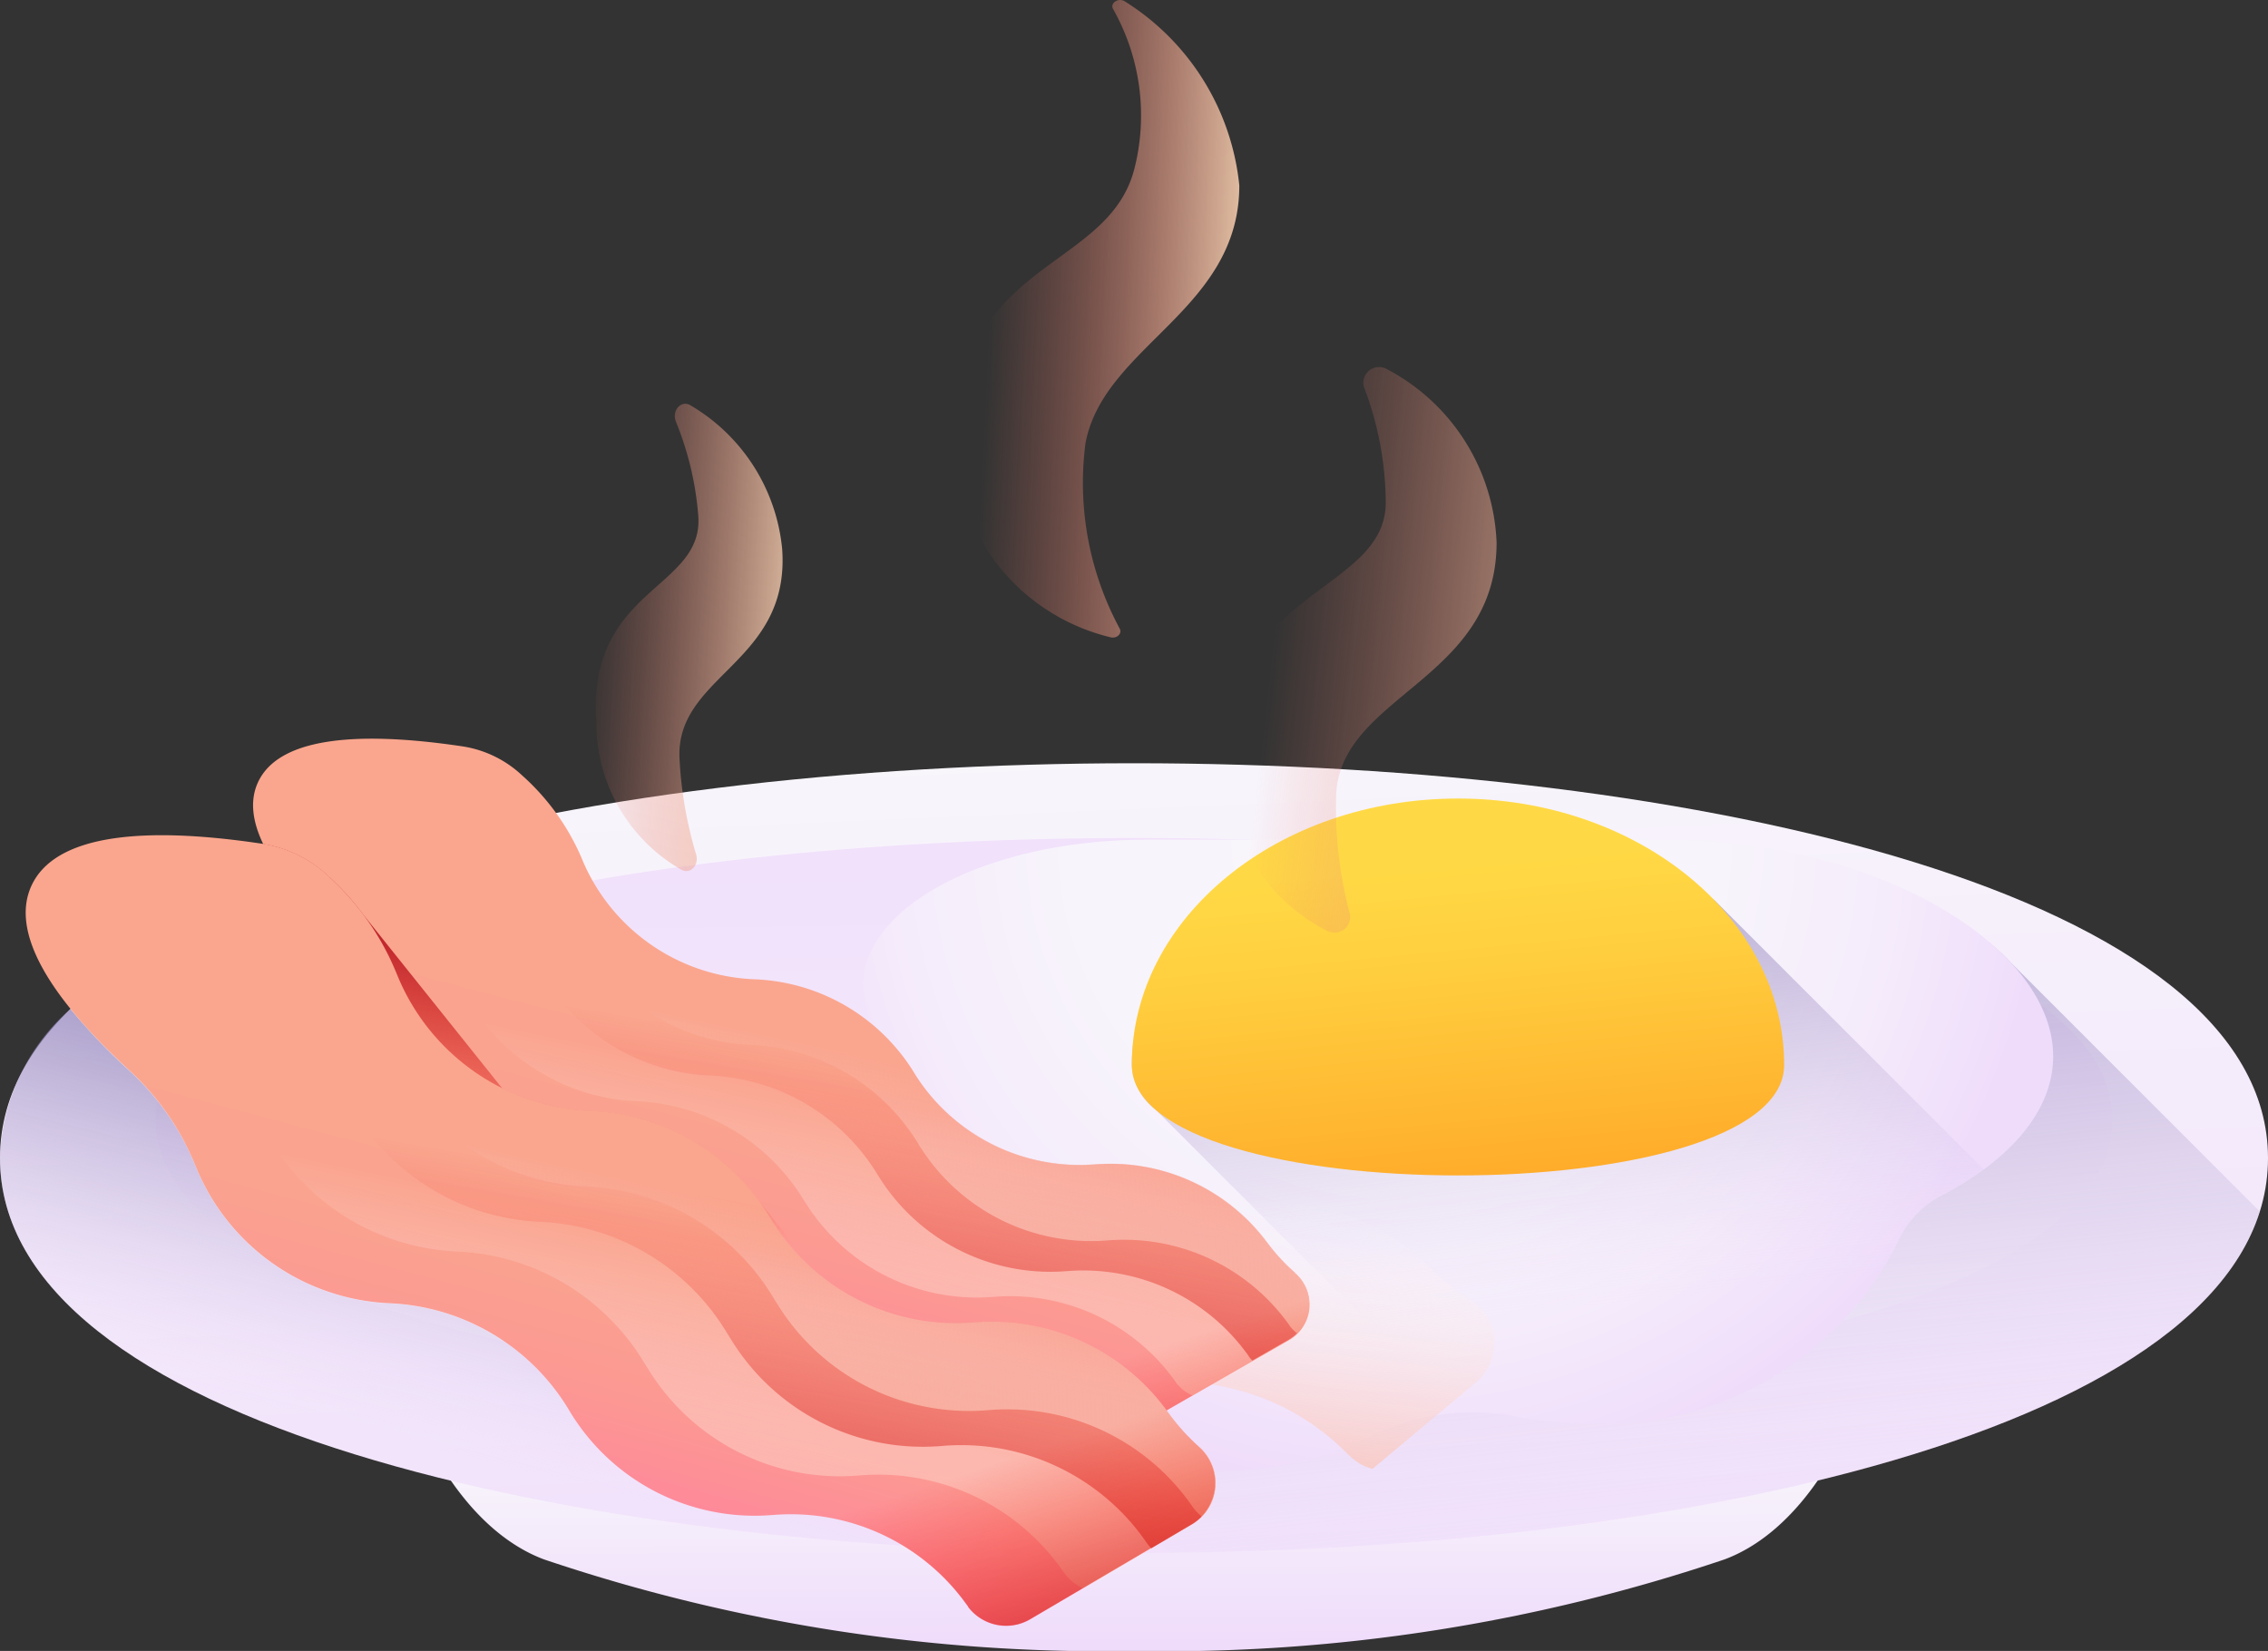 <svg id="_010-breakfast" data-name="010-breakfast" xmlns="http://www.w3.org/2000/svg" xmlns:xlink="http://www.w3.org/1999/xlink" width="41.564" height="30.258" viewBox="0 0 41.564 30.258">
  <rect x="0" y="0" width="41.564" height="30.258" fill="#333333" stroke="none"/>
  <defs>
    <linearGradient id="linear-gradient" x1="0.504" y1="0.342" x2="0.512" y2="0.972" gradientUnits="objectBoundingBox">
      <stop offset="0" stop-color="#f8f6fb"/>
      <stop offset="1" stop-color="#efdcfb"/>
    </linearGradient>
    <linearGradient id="linear-gradient-2" x1="0.461" y1="0.079" x2="0.552" y2="1.066" xlink:href="#linear-gradient"/>
    <linearGradient id="linear-gradient-3" x1="0.532" y1="1.379" x2="0.477" y2="-0.143" xlink:href="#linear-gradient"/>
    <linearGradient id="linear-gradient-4" x1="0.608" y1="0.965" x2="0.326" y2="-0.379" gradientUnits="objectBoundingBox">
      <stop offset="0" stop-color="#efdcfb" stop-opacity="0"/>
      <stop offset="0.029" stop-color="#e9d6f7" stop-opacity="0.027"/>
      <stop offset="0.22" stop-color="#c5b5de" stop-opacity="0.22"/>
      <stop offset="0.414" stop-color="#aa9bcb" stop-opacity="0.416"/>
      <stop offset="0.608" stop-color="#9688bd" stop-opacity="0.608"/>
      <stop offset="0.803" stop-color="#8a7db5" stop-opacity="0.804"/>
      <stop offset="1" stop-color="#8679b2"/>
    </linearGradient>
    <radialGradient id="radial-gradient" cx="0.4" cy="0.002" r="1.023" gradientTransform="translate(0.235) scale(0.53 1)" gradientUnits="objectBoundingBox">
      <stop offset="0" stop-color="#f8f6fb"/>
      <stop offset="0.505" stop-color="#f7f4fb"/>
      <stop offset="0.766" stop-color="#f5ecfb"/>
      <stop offset="0.97" stop-color="#f0dffb"/>
      <stop offset="1" stop-color="#efdcfb"/>
    </radialGradient>
    <linearGradient id="linear-gradient-5" x1="0.563" y1="0.787" x2="0.354" y2="-0.368" xlink:href="#linear-gradient-4"/>
    <linearGradient id="linear-gradient-6" x1="0.422" y1="0.164" x2="0.554" y2="1.032" gradientUnits="objectBoundingBox">
      <stop offset="0" stop-color="#ffd945"/>
      <stop offset="0.304" stop-color="#ffcd3e"/>
      <stop offset="0.856" stop-color="#ffad2b"/>
      <stop offset="1" stop-color="#ffa325"/>
    </linearGradient>
    <linearGradient id="linear-gradient-7" x1="0.182" y1="0.432" x2="1.621" y2="0.759" gradientUnits="objectBoundingBox">
      <stop offset="0" stop-color="#e87264" stop-opacity="0"/>
      <stop offset="1" stop-color="#f8dfbe"/>
    </linearGradient>
    <linearGradient id="linear-gradient-8" x1="0.125" y1="0.453" x2="1.091" y2="0.555" gradientUnits="objectBoundingBox">
      <stop offset="0" stop-color="#e87264" stop-opacity="0"/>
      <stop offset="0.157" stop-color="#e97869" stop-opacity="0.157"/>
      <stop offset="0.378" stop-color="#ec8b78" stop-opacity="0.376"/>
      <stop offset="0.635" stop-color="#f0a991" stop-opacity="0.635"/>
      <stop offset="0.919" stop-color="#f6d2b3" stop-opacity="0.918"/>
      <stop offset="1" stop-color="#f8dfbe"/>
    </linearGradient>
    <linearGradient id="linear-gradient-9" x1="0.02" y1="0.428" x2="1.148" y2="0.604" xlink:href="#linear-gradient-7"/>
    <linearGradient id="linear-gradient-10" x1="0.487" y1="0.493" x2="0.356" y2="1.05" gradientUnits="objectBoundingBox">
      <stop offset="0" stop-color="#fff" stop-opacity="0"/>
      <stop offset="0.214" stop-color="#fef0ec" stop-opacity="0.216"/>
      <stop offset="0.645" stop-color="#fcc9bb" stop-opacity="0.643"/>
      <stop offset="1" stop-color="#faa68e"/>
    </linearGradient>
    <linearGradient id="linear-gradient-11" x1="0.413" y1="0.795" x2="0.744" y2="-0.001" xlink:href="#linear-gradient-4"/>
    <linearGradient id="linear-gradient-12" x1="0.582" y1="0.419" x2="0.393" y2="0.898" gradientUnits="objectBoundingBox">
      <stop offset="0" stop-color="#faa68e"/>
      <stop offset="0.353" stop-color="#faa38f"/>
      <stop offset="0.651" stop-color="#fc9893"/>
      <stop offset="0.929" stop-color="#fe879a"/>
      <stop offset="1" stop-color="#ff819c"/>
    </linearGradient>
    <linearGradient id="linear-gradient-13" x1="0.534" y1="0.542" x2="0.374" y2="1.051" xlink:href="#linear-gradient-10"/>
    <linearGradient id="linear-gradient-14" x1="0.551" y1="0.518" x2="0.387" y2="1.157" gradientUnits="objectBoundingBox">
      <stop offset="0" stop-color="#f82814" stop-opacity="0"/>
      <stop offset="1" stop-color="#c0272d"/>
    </linearGradient>
    <linearGradient id="linear-gradient-15" x1="0.553" y1="0.547" x2="0.442" y2="0.892" xlink:href="#linear-gradient-10"/>
    <linearGradient id="linear-gradient-16" x1="0.859" y1="0.505" x2="1.339" y2="1.403" gradientUnits="objectBoundingBox">
      <stop offset="0" stop-color="#f82814" stop-opacity="0"/>
      <stop offset="0.268" stop-color="#ee2818" stop-opacity="0.267"/>
      <stop offset="0.719" stop-color="#d42724" stop-opacity="0.718"/>
      <stop offset="1" stop-color="#c0272d"/>
    </linearGradient>
    <linearGradient id="linear-gradient-17" x1="0.451" y1="0.653" x2="0.544" y2="0.264" xlink:href="#linear-gradient-14"/>
    <linearGradient id="linear-gradient-18" x1="0.533" y1="0.408" x2="0.365" y2="0.826" xlink:href="#linear-gradient-12"/>
    <linearGradient id="linear-gradient-19" x1="0.485" y1="0.518" x2="0.344" y2="0.962" xlink:href="#linear-gradient-10"/>
    <linearGradient id="linear-gradient-20" x1="0.492" y1="0.499" x2="0.346" y2="1.057" xlink:href="#linear-gradient-14"/>
    <linearGradient id="linear-gradient-21" x1="0.487" y1="0.527" x2="0.388" y2="0.828" xlink:href="#linear-gradient-10"/>
    <linearGradient id="linear-gradient-22" x1="0.606" y1="0.312" x2="1.032" y2="1.09" xlink:href="#linear-gradient-16"/>
  </defs>
  <g id="Grupo_78" data-name="Grupo 78" transform="translate(0 13.988)">
    <path id="Trazado_1873" data-name="Trazado 1873" d="M101.881,375.263A47.1,47.1,0,0,1,88.3,373.428c.533,1.9,1.534,3.338,2.769,3.8a32.089,32.089,0,0,0,10.817,1.679,32.087,32.087,0,0,0,10.817-1.679c1.235-.46,2.236-1.9,2.769-3.8A47.1,47.1,0,0,1,101.881,375.263Z" transform="translate(-81.099 -362.636)" fill="url(#linear-gradient)"/>
    <path id="Trazado_1874" data-name="Trazado 1874" d="M41.564,248.241c0,9.649-41.564,9.649-41.564,0S41.564,238.592,41.564,248.241Z" transform="translate(0 -241.004)" fill="url(#linear-gradient-2)"/>
    <path id="Trazado_1875" data-name="Trazado 1875" d="M70.859,262.971c0,6.879-35.859,6.879-35.859,0S70.859,256.091,70.859,262.971Z" transform="translate(-32.148 -256.441)" fill="url(#linear-gradient-3)"/>
  </g>
  <path id="Trazado_1876" data-name="Trazado 1876" d="M222.385,268.676l-4.562-4.562c-1.18-1.278-3.587-1.763-6.364-1.763-1.92,0-7.613-.163-9.548-.163-2.876,0-4.882.875-4.882,2.357a1.639,1.639,0,0,0,.48,1.213,3.046,3.046,0,0,1,.7,2.764,3.551,3.551,0,0,0-.057.634,3.854,3.854,0,0,0,1.3,2.821l2.955,2.955c9.442-.092,18.7-2.177,19.978-6.256Z" transform="translate(-180.972 -246.473)" fill="url(#linear-gradient-4)"/>
  <g id="Grupo_79" data-name="Grupo 79" transform="translate(15.813 14.635)">
    <path id="Trazado_1877" data-name="Trazado 1877" d="M215.843,262.16c0-2.007-3.2-3.972-7.139-3.972h-9.467c-2.876,0-5.208,1.2-5.208,2.683a1.735,1.735,0,0,0,.562,1.213,3.136,3.136,0,0,1,.865,2.764,3.552,3.552,0,0,0-.057.634c0,2.36,2.332,4.274,5.208,4.274a6.049,6.049,0,0,0,2.734-.636,4.185,4.185,0,0,1,2.658-.359,7.262,7.262,0,0,0,1.334.123,6.015,6.015,0,0,0,5.655-3.3,1.768,1.768,0,0,1,.82-.879C215.067,264.045,215.843,263.149,215.843,262.16Z" transform="translate(-194.029 -257.434)" fill="url(#radial-gradient)"/>
    <path id="Trazado_1878" data-name="Trazado 1878" d="M270.123,273.4l-4.914-4.914c-.425-.445-5.438-.291-7.576-.291-1.674.865-3.12,1.551-3.12,3.29a1.077,1.077,0,0,0,.427.814l5.563,5.563a4.376,4.376,0,0,1,1.051.068,7.261,7.261,0,0,0,1.334.122,6.015,6.015,0,0,0,5.655-3.3,1.768,1.768,0,0,1,.82-.879A5.894,5.894,0,0,0,270.123,273.4Z" transform="translate(-249.584 -266.606)" fill="url(#linear-gradient-5)"/>
    <path id="Trazado_1879" data-name="Trazado 1879" d="M266.468,253.823c0,2.7-11.955,2.7-11.955,0s2.676-4.883,5.978-4.883S266.468,251.126,266.468,253.823Z" transform="translate(-249.584 -248.94)" fill="url(#linear-gradient-6)"/>
  </g>
  <g id="Grupo_80" data-name="Grupo 80" transform="translate(10.92 0)">
    <path id="Trazado_1880" data-name="Trazado 1880" d="M278.353,152.24a.287.287,0,0,1,.4-.365,3.758,3.758,0,0,1,2.019,3.183c0,2.563-2.942,2.8-2.942,4.7a7.672,7.672,0,0,0,.243,2.072.287.287,0,0,1-.39.352,3.391,3.391,0,0,1-1.861-3.271c0-2.992,2.918-2.948,2.918-4.584A5.982,5.982,0,0,0,278.353,152.24Z" transform="translate(-264.265 -145.114)" fill="url(#linear-gradient-7)"/>
    <path id="Trazado_1881" data-name="Trazado 1881" d="M217.495,69.531c-.064-.114.107-.219.222-.136a4.515,4.515,0,0,1,2.091,3.369c0,2.29-2.487,2.938-2.819,4.724a5.627,5.627,0,0,0,.628,3.4c.049.095-.064.191-.18.154a3.739,3.739,0,0,1-2.819-4.143c.334-2.786,2.829-2.659,3.272-4.461A3.966,3.966,0,0,0,217.495,69.531Z" transform="translate(-208.016 -69.365)" fill="url(#linear-gradient-8)"/>
    <path id="Trazado_1882" data-name="Trazado 1882" d="M135.466,160.508c-.087-.214.1-.415.274-.3a3.432,3.432,0,0,1,1.671,2.626c.153,2.115-1.992,2.314-1.879,3.881a7.3,7.3,0,0,0,.3,1.709c.065.2-.1.381-.266.291a3.1,3.1,0,0,1-1.56-2.7c-.178-2.469,1.966-2.432,1.868-3.783A5.716,5.716,0,0,0,135.466,160.508Z" transform="translate(-133.997 -152.774)" fill="url(#linear-gradient-9)"/>
  </g>
  <path id="Trazado_1883" data-name="Trazado 1883" d="M64.611,264.22a4.221,4.221,0,0,1-.676-.533l-.087-.084a4.227,4.227,0,0,0-3.92-1.074l-.117.028a4.227,4.227,0,0,1-4.167-1.334l-.092-.105a4.277,4.277,0,0,0-3.759-1.433h0a4.269,4.269,0,0,1-4.16-1.982l-.032-.052a5.238,5.238,0,0,0-1.577-1.624L45.985,256a2.428,2.428,0,0,0-1.381-.422,7.833,7.833,0,0,0-3.589.67,5.929,5.929,0,0,0,2.586,2.692,5.424,5.424,0,0,1,1.631,1.681l.054.088a4.489,4.489,0,0,0,4.375,2.121h0a4.493,4.493,0,0,1,3.956,1.536l.084.1a4.4,4.4,0,0,0,4.373,1.417l.123-.03a4.4,4.4,0,0,1,4.114,1.141l.091.089.007.006a.945.945,0,0,0,.415.236l1.9-1.587A.941.941,0,0,0,64.611,264.22Z" transform="translate(-37.672 -240.404)" fill="url(#linear-gradient-10)"/>
  <path id="Trazado_1884" data-name="Trazado 1884" d="M16.542,306.094c-8.8-.57-16.542-2.936-16.542-7.1a3.774,3.774,0,0,1,1.292-2.733,10.689,10.689,0,0,0,1.078,1.13,4.817,4.817,0,0,1,1.193,1.7l.035.085a4.02,4.02,0,0,0,3.544,2.483h0a4.031,4.031,0,0,1,3.26,1.914l.06.1a3.958,3.958,0,0,0,3.645,1.872l.112-.008A3.959,3.959,0,0,1,16.542,306.094Z" transform="translate(0 -277.769)" fill="url(#linear-gradient-11)"/>
  <g id="Grupo_83" data-name="Grupo 83" transform="translate(0.471 13.539)">
    <g id="Grupo_81" data-name="Grupo 81" transform="translate(4.171 0)">
      <path id="Trazado_1885" data-name="Trazado 1885" d="M72.254,247.737l.06.079,0,.006a.787.787,0,0,0,1.013.2l2.613-1.5a.755.755,0,0,0,.11-1.233,3.5,3.5,0,0,1-.483-.519l-.06-.079a3.565,3.565,0,0,0-3.069-1.394l-.1.006a3.559,3.559,0,0,1-3.237-1.636l-.061-.1a3.594,3.594,0,0,0-2.889-1.66h0a3.573,3.573,0,0,1-3.144-2.154l-.019-.046a4.3,4.3,0,0,0-1.076-1.516l-.028-.025a2.048,2.048,0,0,0-1.075-.526c-2-.3-3.385-.147-3.759.652-.345.737.3,1.767,1.6,2.944a4.217,4.217,0,0,1,1.063,1.479l.031.073a3.6,3.6,0,0,0,3.15,2.167h0a3.622,3.622,0,0,1,2.9,1.671l.054.085a3.559,3.559,0,0,0,3.237,1.636l.1-.006A3.565,3.565,0,0,1,72.254,247.737Z" transform="translate(-56.962 -235.498)" fill="url(#linear-gradient-12)"/>
      <path id="Trazado_1886" data-name="Trazado 1886" d="M85.312,245.286a3.5,3.5,0,0,1-.483-.519l-.06-.079a3.565,3.565,0,0,0-3.069-1.394l-.1.006a3.559,3.559,0,0,1-3.237-1.636l-.061-.1a3.6,3.6,0,0,0-2.889-1.66h0a3.573,3.573,0,0,1-3.144-2.154l-.019-.046a4.3,4.3,0,0,0-1.076-1.516l-.028-.025a2.048,2.048,0,0,0-1.075-.526,6.632,6.632,0,0,0-3.03.049A4.859,4.859,0,0,0,68.8,238.2a4.451,4.451,0,0,1,1.113,1.569l.033.078a3.757,3.757,0,0,0,3.3,2.295h0a3.776,3.776,0,0,1,3.037,1.769l.056.09a3.707,3.707,0,0,0,3.394,1.73l.1-.007A3.71,3.71,0,0,1,83.06,247.2l.063.084,0,.006a.79.79,0,0,0,.309.246l1.766-1.013A.755.755,0,0,0,85.312,245.286Z" transform="translate(-66.22 -235.498)" fill="url(#linear-gradient-13)"/>
      <path id="Trazado_1887" data-name="Trazado 1887" d="M101.154,245.291a3.5,3.5,0,0,1-.483-.519l-.06-.079a3.565,3.565,0,0,0-3.069-1.394l-.1.006a3.559,3.559,0,0,1-3.237-1.636l-.061-.1a3.6,3.6,0,0,0-2.889-1.66h0a3.573,3.573,0,0,1-3.144-2.154l-.019-.046a4.3,4.3,0,0,0-1.076-1.516l-.028-.025a2.048,2.048,0,0,0-1.075-.526,11.516,11.516,0,0,0-1.624-.143,5.7,5.7,0,0,0,1.7,2.234,4.452,4.452,0,0,1,1.113,1.569l.033.078a3.757,3.757,0,0,0,3.3,2.295h0a3.776,3.776,0,0,1,3.037,1.769l.056.09a3.707,3.707,0,0,0,3.394,1.73l.1-.007a3.71,3.71,0,0,1,3.218,1.474l.063.084,0,.006a.793.793,0,0,0,.067.078l.661-.379a.754.754,0,0,0,.11-1.232Z" transform="translate(-82.061 -235.503)" fill="url(#linear-gradient-14)"/>
      <path id="Trazado_1888" data-name="Trazado 1888" d="M112.853,246.037a3.5,3.5,0,0,1-.483-.519l-.06-.079a3.565,3.565,0,0,0-3.069-1.394l-.1.006a3.559,3.559,0,0,1-3.237-1.636l-.061-.1a3.6,3.6,0,0,0-2.889-1.66h0a3.573,3.573,0,0,1-3.144-2.154l-.019-.046a4.3,4.3,0,0,0-1.076-1.516l-.028-.025a2.048,2.048,0,0,0-1.075-.526c-.2-.031-.4-.056-.586-.077a7.841,7.841,0,0,0,1.409,1.606,4.452,4.452,0,0,1,1.113,1.568l.033.078a3.757,3.757,0,0,0,3.3,2.295h0a3.776,3.776,0,0,1,3.037,1.769l.056.09a3.707,3.707,0,0,0,3.394,1.73l.1-.007a3.71,3.71,0,0,1,3.218,1.474l.063.084,0,.006a.78.78,0,0,0,.139.142A.757.757,0,0,0,112.853,246.037Z" transform="translate(-93.76 -236.249)" fill="url(#linear-gradient-15)"/>
      <path id="Trazado_1889" data-name="Trazado 1889" d="M216.108,340.783a3.494,3.494,0,0,1-.483-.519l-.06-.079a3.509,3.509,0,0,0-.733-.716l-5.389,2.365a3.562,3.562,0,0,1,2.865,1.4l.06.079,0,.006a.787.787,0,0,0,1.013.2l2.613-1.5A.755.755,0,0,0,216.108,340.783Z" transform="translate(-197.015 -330.996)" fill="url(#linear-gradient-16)"/>
    </g>
    <path id="Trazado_1890" data-name="Trazado 1890" d="M75.419,269.8l.365-.209-.013-.018a3.958,3.958,0,0,0-3.456-1.593l-.112.008a3.958,3.958,0,0,1-2.829-.925l-1.056-1.311a4,4,0,0,0-3.08-1.647h0a3.99,3.99,0,0,1-1.619-.413l-.03-.035L61.064,260.5a4.776,4.776,0,0,0-.594-.662l-.031-.029a2.274,2.274,0,0,0-1.2-.6,6.42,6.42,0,0,0,1.507,1.807A4.216,4.216,0,0,1,61.8,262.5l.031.073a3.6,3.6,0,0,0,3.15,2.167h0a3.622,3.622,0,0,1,2.9,1.671l.054.085a3.559,3.559,0,0,0,3.237,1.636l.1-.006a3.565,3.565,0,0,1,3.069,1.394l.06.079,0,.006A.787.787,0,0,0,75.419,269.8Z" transform="translate(-54.879 -257.278)" fill="url(#linear-gradient-17)"/>
    <g id="Grupo_82" data-name="Grupo 82" transform="translate(0 1.772)">
      <path id="Trazado_1891" data-name="Trazado 1891" d="M22.988,271.291l.067.091,0,.006a.873.873,0,0,0,1.142.222l2.954-1.738a.881.881,0,0,0,.129-1.42,3.954,3.954,0,0,1-.543-.6l-.067-.091a3.958,3.958,0,0,0-3.456-1.593l-.112.008a3.958,3.958,0,0,1-3.644-1.872l-.068-.111a4,4,0,0,0-3.252-1.9h0a4,4,0,0,1-3.538-2.469l-.022-.053a4.9,4.9,0,0,0-1.207-1.742L11.343,258a2.273,2.273,0,0,0-1.211-.6c-2.25-.34-3.818-.155-4.243.766-.392.851.326,2.035,1.792,3.385a4.808,4.808,0,0,1,1.193,1.7l.035.084a4.022,4.022,0,0,0,3.544,2.484h0a4.035,4.035,0,0,1,3.26,1.914l.06.1a3.958,3.958,0,0,0,3.644,1.871l.112-.008A3.958,3.958,0,0,1,22.988,271.291Z" transform="translate(-5.783 -257.245)" fill="url(#linear-gradient-18)"/>
      <path id="Trazado_1892" data-name="Trazado 1892" d="M37.774,268.451a3.949,3.949,0,0,1-.543-.6l-.067-.091a3.958,3.958,0,0,0-3.456-1.593l-.112.008a3.958,3.958,0,0,1-3.644-1.872l-.068-.111a4,4,0,0,0-3.252-1.9h0a4,4,0,0,1-3.538-2.469l-.022-.053a4.9,4.9,0,0,0-1.207-1.742L21.831,258a2.273,2.273,0,0,0-1.211-.6,7.334,7.334,0,0,0-3.418.068,5.55,5.55,0,0,0,1.976,2.883,5.078,5.078,0,0,1,1.249,1.8l.036.09a4.2,4.2,0,0,0,3.715,2.63h0A4.207,4.207,0,0,1,27.6,266.9l.063.1a4.124,4.124,0,0,0,3.822,1.98l.118-.009a4.119,4.119,0,0,1,3.625,1.685l.071.1.005.007a.885.885,0,0,0,.347.282l2-1.175a.881.881,0,0,0,.129-1.42Z" transform="translate(-16.271 -257.245)" fill="url(#linear-gradient-19)"/>
      <path id="Trazado_1893" data-name="Trazado 1893" d="M55.653,268.456a3.948,3.948,0,0,1-.543-.6l-.067-.091a3.958,3.958,0,0,0-3.456-1.593l-.112.008a3.958,3.958,0,0,1-3.644-1.872l-.068-.111a4,4,0,0,0-3.252-1.9h0a4,4,0,0,1-3.538-2.469l-.022-.053a4.9,4.9,0,0,0-1.207-1.742l-.031-.029a2.273,2.273,0,0,0-1.211-.6,12.721,12.721,0,0,0-1.832-.158,6.493,6.493,0,0,0,1.91,2.567,5.077,5.077,0,0,1,1.249,1.8l.036.089a4.2,4.2,0,0,0,3.715,2.63h0A4.207,4.207,0,0,1,47,266.364l.063.1a4.124,4.124,0,0,0,3.822,1.98l.118-.009a4.119,4.119,0,0,1,3.625,1.685l.071.1.005.007a.891.891,0,0,0,.075.089l.747-.44A.881.881,0,0,0,55.653,268.456Z" transform="translate(-34.151 -257.25)" fill="url(#linear-gradient-20)"/>
      <path id="Trazado_1894" data-name="Trazado 1894" d="M68.846,269.267a3.949,3.949,0,0,1-.543-.6l-.067-.091a3.958,3.958,0,0,0-3.456-1.593l-.112.008a3.958,3.958,0,0,1-3.644-1.872l-.068-.111a4,4,0,0,0-3.252-1.9h0a4,4,0,0,1-3.538-2.469l-.022-.053a4.9,4.9,0,0,0-1.207-1.742l-.031-.029a2.273,2.273,0,0,0-1.211-.6c-.228-.034-.448-.063-.661-.086a8.886,8.886,0,0,0,1.583,1.845,5.077,5.077,0,0,1,1.249,1.8l.036.09a4.2,4.2,0,0,0,3.715,2.63h0a4.207,4.207,0,0,1,3.419,2.025l.063.1a4.124,4.124,0,0,0,3.822,1.98l.118-.009a4.119,4.119,0,0,1,3.625,1.685l.071.1.005.007a.879.879,0,0,0,.156.163.884.884,0,0,0-.047-1.284Z" transform="translate(-47.343 -258.061)" fill="url(#linear-gradient-21)"/>
      <path id="Trazado_1895" data-name="Trazado 1895" d="M184.826,377.748a3.948,3.948,0,0,1-.543-.6l-.067-.091a3.95,3.95,0,0,0-.824-.822l-6.089,2.746a3.957,3.957,0,0,1,3.226,1.6l.067.091,0,.007a.873.873,0,0,0,1.142.222l2.954-1.738A.881.881,0,0,0,184.826,377.748Z" transform="translate(-163.324 -366.541)" fill="url(#linear-gradient-22)"/>
    </g>
  </g>
</svg>

